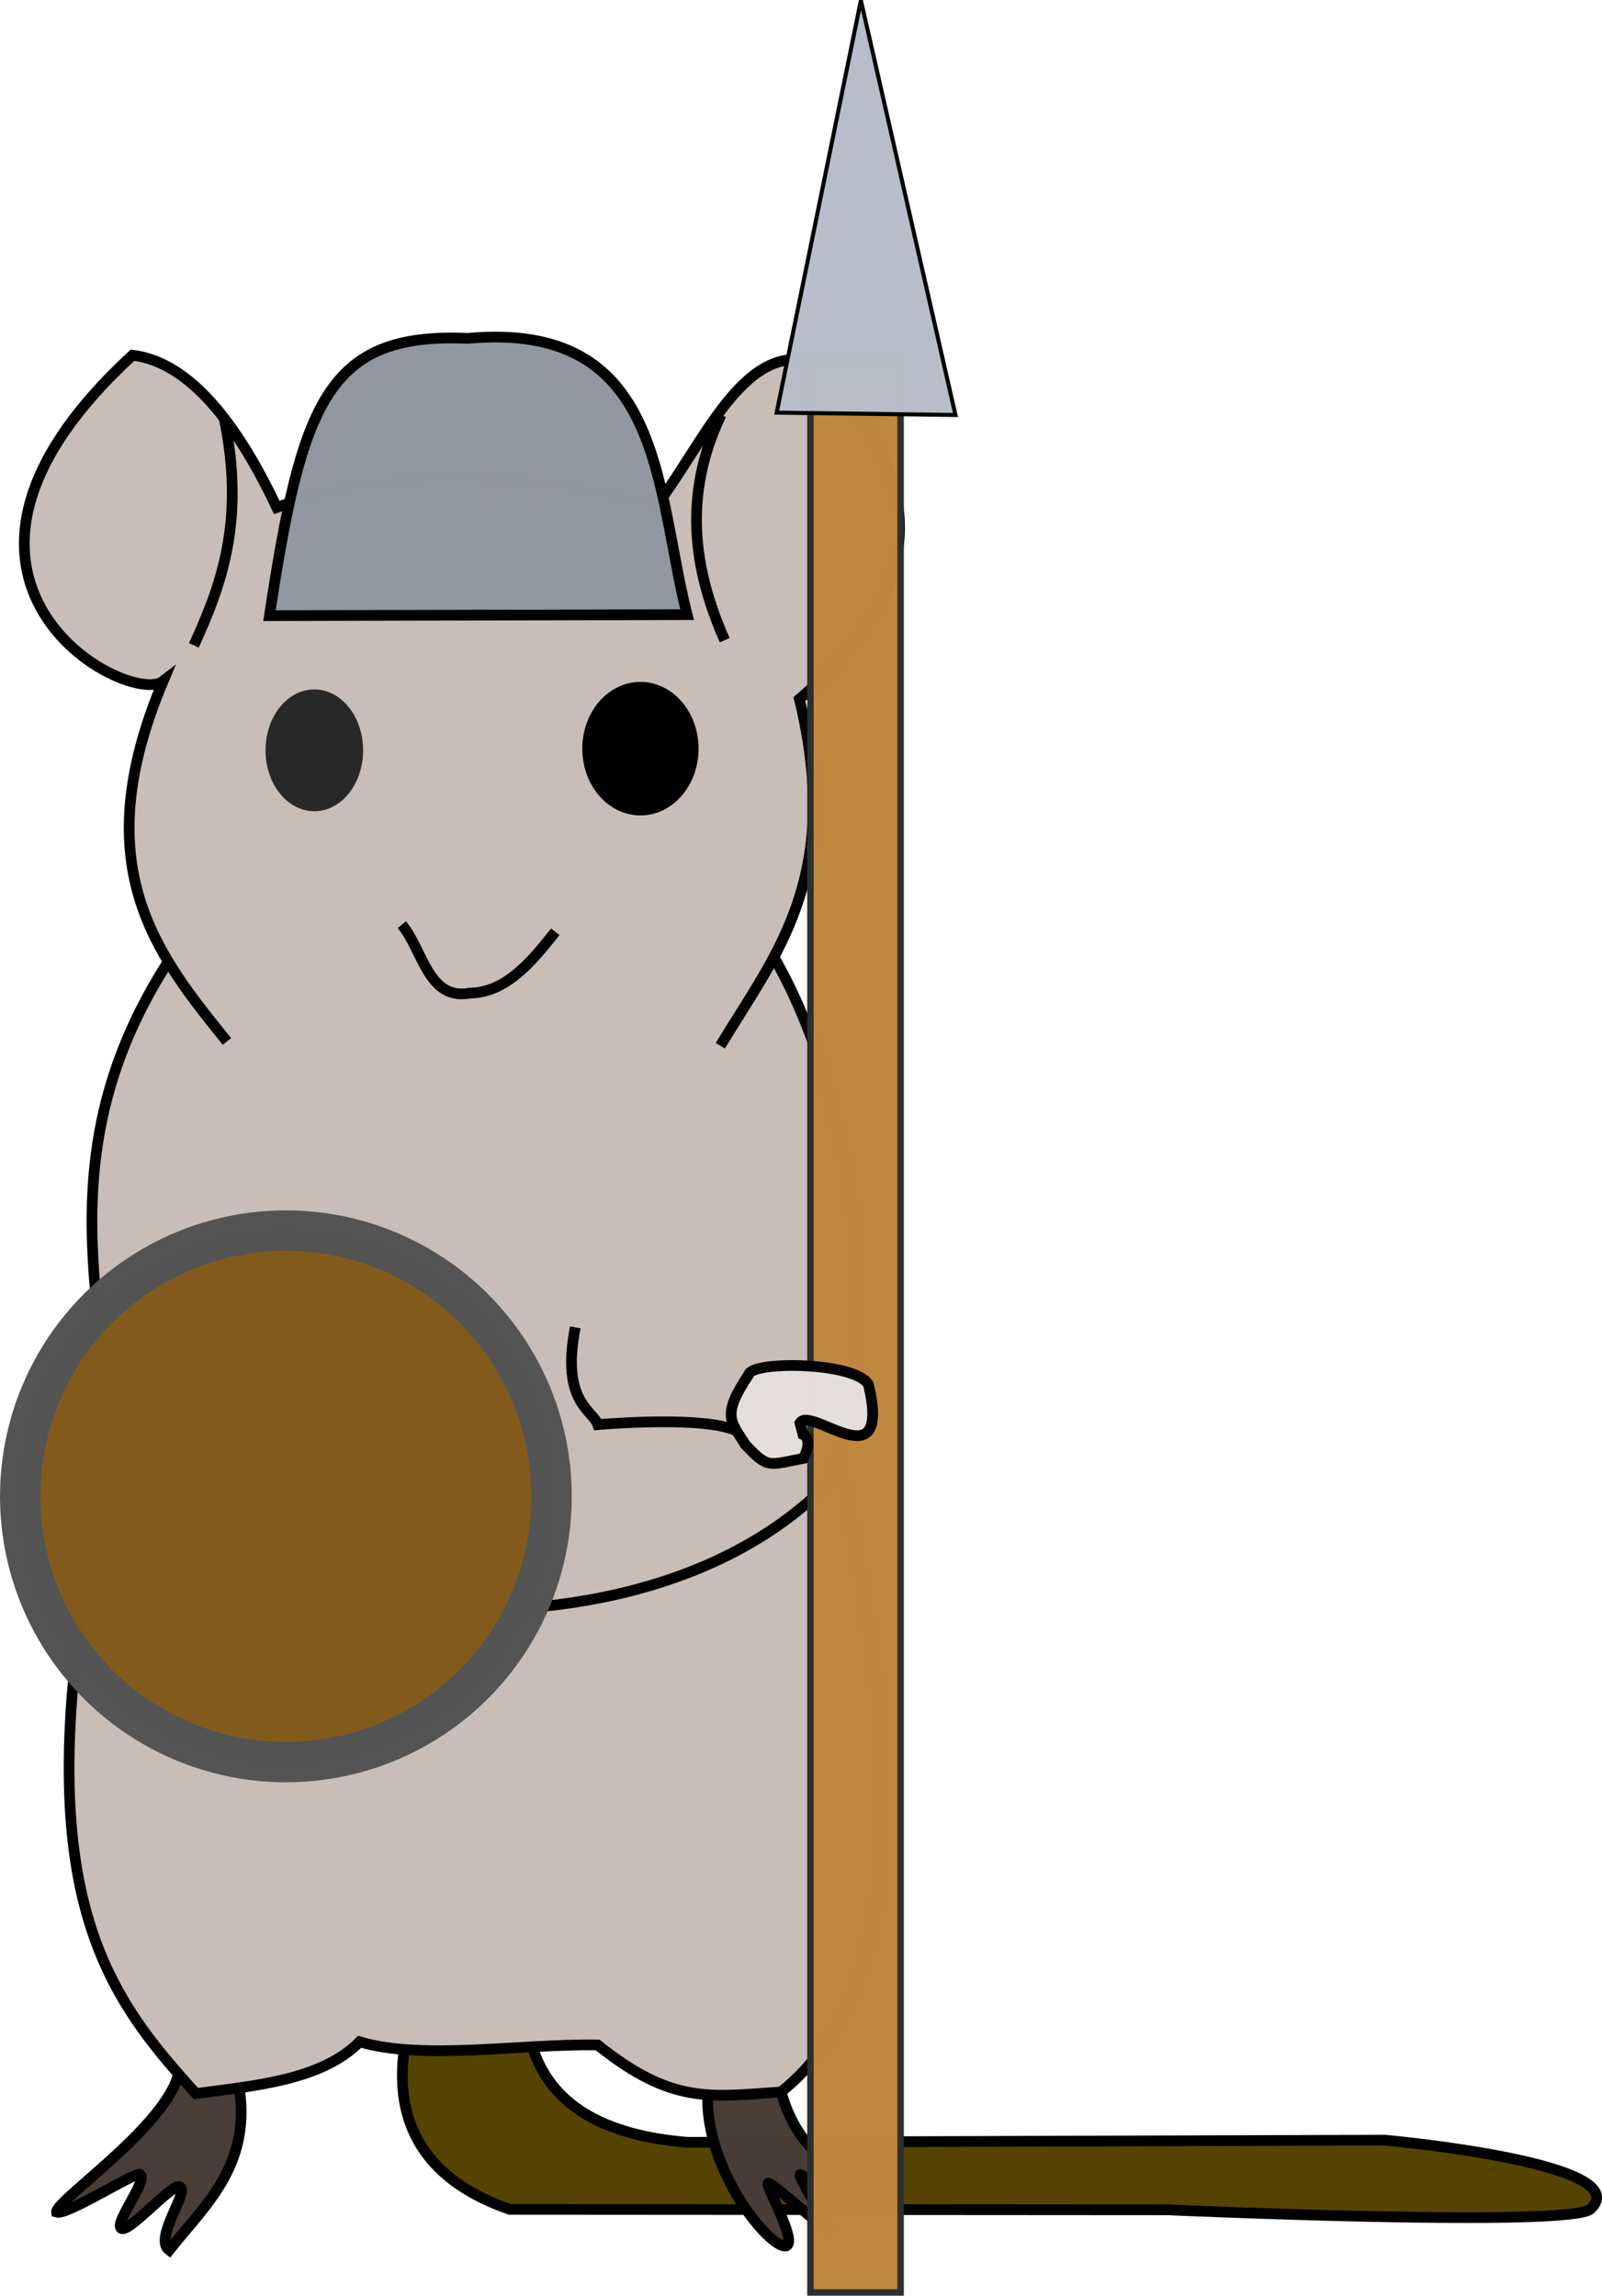 <?xml version="1.0" encoding="UTF-8" standalone="no"?>
<svg
   xmlns:dc="http://purl.org/dc/elements/1.1/"
   xmlns:cc="http://creativecommons.org/ns#"
   xmlns:rdf="http://www.w3.org/1999/02/22-rdf-syntax-ns#"
   xmlns:svg="http://www.w3.org/2000/svg"
   xmlns="http://www.w3.org/2000/svg"
   xmlns:sodipodi="http://sodipodi.sourceforge.net/DTD/sodipodi-0.dtd"
   xmlns:inkscape="http://www.inkscape.org/namespaces/inkscape"
   width="39.623mm"
   height="56.764mm"
   viewBox="0 0 39.623 56.764"
   version="1.1"
   id="svg8074"
   inkscape:version="1.0.2 (e86c870879, 2021-01-15, custom)"
   sodipodi:docname="guard.svg">
  <defs
     id="defs8068" />
  <sodipodi:namedview
     id="base"
     pagecolor="#ffffff"
     bordercolor="#666666"
     borderopacity="1.0"
     inkscape:pageopacity="0.0"
     inkscape:pageshadow="2"
     inkscape:zoom="0.35"
     inkscape:cx="-216.5509"
     inkscape:cy="-147.01432"
     inkscape:document-units="mm"
     inkscape:current-layer="layer1"
     inkscape:document-rotation="0"
     showgrid="false"
     inkscape:window-width="902"
     inkscape:window-height="1021"
     inkscape:window-x="1004"
     inkscape:window-y="45"
     inkscape:window-maximized="0" />
  <g
     inkscape:label="Layer 1"
     inkscape:groupmode="layer"
     id="layer1"
     transform="translate(-163.129,-187.064)">
    <path
       style="display:inline;opacity:0.994;fill:#554400;stroke:#000000;stroke-width:0.265px;stroke-linecap:butt;stroke-linejoin:miter;stroke-opacity:1"
       d="m 173.189,237.382 c -0.293,1.433 -0.159,3.377 2.551,4.312 l 16.269,0.011 c 0,0 9.986,0.448 10.463,-0.022 1.186,-1.137 -5.094,-1.701 -5.094,-1.701 l -17.242,0.054 c -2.024,-0.162 -3.472,-0.898 -3.886,-2.531 z"
       id="path4280"
       sodipodi:nodetypes="cccccccc" />
    <path
       style="opacity:0.994;fill:#483e37;stroke:#000000;stroke-width:0.265px;stroke-linecap:butt;stroke-linejoin:miter;stroke-opacity:1"
       d="m 180.632,238.858 c 0,0 1.784,-0.158 1.816,-0.068 0.532,1.897 1.797,1.856 2.147,2.46 -0.258,0.538 -1.655,-0.462 -1.679,-0.415 -0.053,0.042 0.721,1.301 0.689,1.328 -0.104,0.054 -1.404,-1.174 -1.477,-1.116 -0.087,0.033 0.747,1.466 0.441,1.552 -0.391,0.077 -2.002,-1.865 -1.937,-3.742 z"
       id="path4282"
       sodipodi:nodetypes="cccccccc" />
    <path
       style="opacity:0.994;fill:#483e37;stroke:#000000;stroke-width:0.265px;stroke-linecap:butt;stroke-linejoin:miter;stroke-opacity:1"
       d="m 167.52,237.815 c 1.299,-0.554 1.533,0.914 1.533,0.914 0.269,1.912 -0.86,2.865 -1.739,3.974 -0.403,-0.297 0.535,-1.488 0.253,-1.568 -0.175,-0.096 -1.318,1.223 -1.45,1.016 -0.137,-0.159 0.681,-1.196 0.475,-1.32 -0.088,-0.088 -1.811,1.019 -2.065,0.933 -0.047,-0.315 3.533,-2.653 2.992,-3.95 z"
       id="path4284"
       sodipodi:nodetypes="cccccccc" />
    <path
       style="display:inline;opacity:0.994;fill:#c8beb7;stroke:#000000;stroke-width:0.265px;stroke-linecap:butt;stroke-linejoin:miter;stroke-opacity:1"
       d="m 165.936,222.695 17.911,0.416 c 1.592,7.264 1.781,13.139 -1.4,15.68 -1.752,0.119 -2.69,0.316 -4.538,-1.163 -1.913,-0.03 -4.327,0.387 -5.884,-0.077 -0.949,0.955 -2.602,1.085 -4.049,1.28 -2.504,-2.753 -4.446,-5.472 -2.041,-16.134 z"
       id="path4286"
       sodipodi:nodetypes="ccccccc" />
    <path
       style="display:inline;opacity:0.994;fill:#c8beb7;stroke:#000000;stroke-width:0.265px;stroke-linecap:butt;stroke-linejoin:miter;stroke-opacity:1"
       d="m 181.759,209.932 c 2.207,3.076 3.452,9.255 1.855,13.806 -5.59,5.693 -18.488,2.582 -17.678,-1.043 -0.519,-4.518 -1.64,-8.451 2.581,-13.518 10.057,-2.213 9.503,-0.041 13.242,0.756 z"
       id="path4288"
       sodipodi:nodetypes="ccccc" />
    <path
       style="opacity:0.994;fill:#c8beb7;stroke:#000000;stroke-width:0.265px;stroke-linecap:butt;stroke-linejoin:miter;stroke-opacity:1"
       d="m 168.742,212.815 c -1.752,-2.169 -3.504,-4.337 -1.578,-8.909 -0.847,0.658 -6.798,-2.5 -0.757,-8.059 1.233,0.15 2.425,1.348 3.568,3.764 2.533,-0.924 5.491,-1.023 9.402,-0.063 1.161,-1.53 2.122,-3.954 3.797,-3.554 3.331,3.18 2.598,5.891 -0.272,8.356 1.076,4.45 -0.62,6.346 -1.957,8.572"
       id="path4290"
       sodipodi:nodetypes="cccccccc" />
    <path
       id="path4292"
       style="opacity:0.994;fill:#000000;fill-opacity:1;stroke-width:0.057;stop-color:#000000"
       d="m 180.407,205.576 a 1.438,1.651 0 0 1 -1.438,1.651 1.438,1.651 0 0 1 -1.438,-1.651 1.438,1.651 0 0 1 1.438,-1.651 1.438,1.651 0 0 1 1.438,1.651 z" />
    <ellipse
       style="opacity:0.994;fill:#282828;fill-opacity:1;stroke-width:0.057;stop-color:#000000"
       id="ellipse4294"
       cx="170.903"
       cy="205.617"
       rx="1.207"
       ry="1.506" />
    <path
       style="opacity:0.994;fill:none;stroke:#000000;stroke-width:0.265px;stroke-linecap:butt;stroke-linejoin:miter;stroke-opacity:1"
       d="m 180.963,197.322 c -0.937,1.967 -0.696,3.8 0.091,5.572"
       id="path4296"
       sodipodi:nodetypes="cc" />
    <path
       style="opacity:0.994;fill:none;stroke:#000000;stroke-width:0.265px;stroke-linecap:butt;stroke-linejoin:miter;stroke-opacity:1"
       d="m 168.667,197.374 c 0.533,2.549 -0.055,4.143 -0.744,5.649"
       id="path4298"
       sodipodi:nodetypes="cc" />
    <path
       style="opacity:0.994;fill:none;stroke:#000000;stroke-width:0.265px;stroke-linecap:butt;stroke-linejoin:miter;stroke-opacity:1"
       d="m 173.067,209.928 c 0.524,0.625 0.649,1.886 1.686,1.692 0.874,-0.014 1.501,-0.741 2.11,-1.517"
       id="path4300"
       sodipodi:nodetypes="ccc" />
    <path
       style="opacity:0.994;fill:#e3dedb;stroke:#000000;stroke-width:0.265px;stroke-linecap:butt;stroke-linejoin:miter;stroke-opacity:1"
       d="m 172.94,224.786 c -0.625,0.156 -1.018,0.302 -1.289,0.955 0.533,0.939 1.206,1.105 2.036,1.361 l -0.476,-1.203 1.054,0.869 c 0.103,-0.514 0.334,-0.977 0.068,-1.634 -0.455,-0.55 -0.926,-0.309 -1.392,-0.349 z"
       id="path4304"
       sodipodi:nodetypes="ccccccc" />
    <path
       style="opacity:0.994;fill:none;stroke:#000000;stroke-width:0.265px;stroke-linecap:butt;stroke-linejoin:miter;stroke-opacity:1"
       d="m 177.358,219.885 c -0.363,1.849 0.433,2.041 0.557,2.405 0,0 3.877,-0.345 3.654,0.5"
       id="path4306"
       sodipodi:nodetypes="ccc" />
    <path
       style="opacity:0.994;fill:none;stroke:#000000;stroke-width:0.265px;stroke-linecap:butt;stroke-linejoin:miter;stroke-opacity:1"
       d="m 172.697,220.66 c -0.032,1.538 -1.266,2.4 -0.975,2.391 -0.003,0.359 0.982,1.025 1.218,1.734"
       id="path4308"
       sodipodi:nodetypes="ccc" />
    <rect
       style="opacity:0.995;fill:#c0883e;fill-opacity:1;fill-rule:nonzero;stroke:#2f2f2f;stroke-width:0.161;stroke-miterlimit:4;stroke-dasharray:none;stroke-opacity:1;stop-color:#000000"
       id="rect4312"
       width="2.23"
       height="47.755"
       x="183.174"
       y="195.993" />
    <path
       style="opacity:0.994;fill:#e3dedb;stroke:#000000;stroke-width:0.265px;stroke-linecap:butt;stroke-linejoin:miter;stroke-opacity:1"
       d="m 181.569,222.79 c 0.564,0.595 0.56,0.502 1.429,0.334 0.26,-0.49 -0.008,-0.591 -0.008,-0.591 l -0.075,-0.283 c 0.263,-0.451 2.27,1.501 1.695,-0.949 -0.32,-0.566 -2.868,-0.588 -2.959,-0.256 -0.666,1.007 -0.471,1.138 -0.082,1.744 z"
       id="path4302"
       sodipodi:nodetypes="cccccccc" />
    <path
       style="opacity:0.994;fill:#b8bdc9;fill-opacity:1;stroke:#000000;stroke-width:0.1;stroke-linecap:butt;stroke-linejoin:miter;stroke-miterlimit:4;stroke-dasharray:none;stroke-opacity:1"
       d="m 182.339,197.267 4.422,0.058 -2.339,-10.25 z"
       id="path4314"
       sodipodi:nodetypes="cccc" />
    <circle
       style="opacity:0.995;fill:#825b1c;fill-opacity:1;fill-rule:nonzero;stroke:#545454;stroke-width:1;stroke-miterlimit:4;stroke-dasharray:none;stroke-opacity:1;stop-color:#000000"
       id="path4316"
       cx="170.2"
       cy="224.063"
       r="6.571" />
    <path
       style="opacity:0.994;fill:#92969f;fill-opacity:1;stroke:#000000;stroke-width:0.265;stroke-linecap:butt;stroke-linejoin:miter;stroke-miterlimit:4;stroke-dasharray:none;stroke-opacity:1"
       d="m 169.794,202.286 10.329,-0.024 c -0.788,-3.113 -0.569,-7.276 -5.429,-6.831 -3.46,-0.155 -4.102,1.583 -4.9,6.855 z"
       id="path4318"
       sodipodi:nodetypes="cccc" />
  </g>
</svg>
